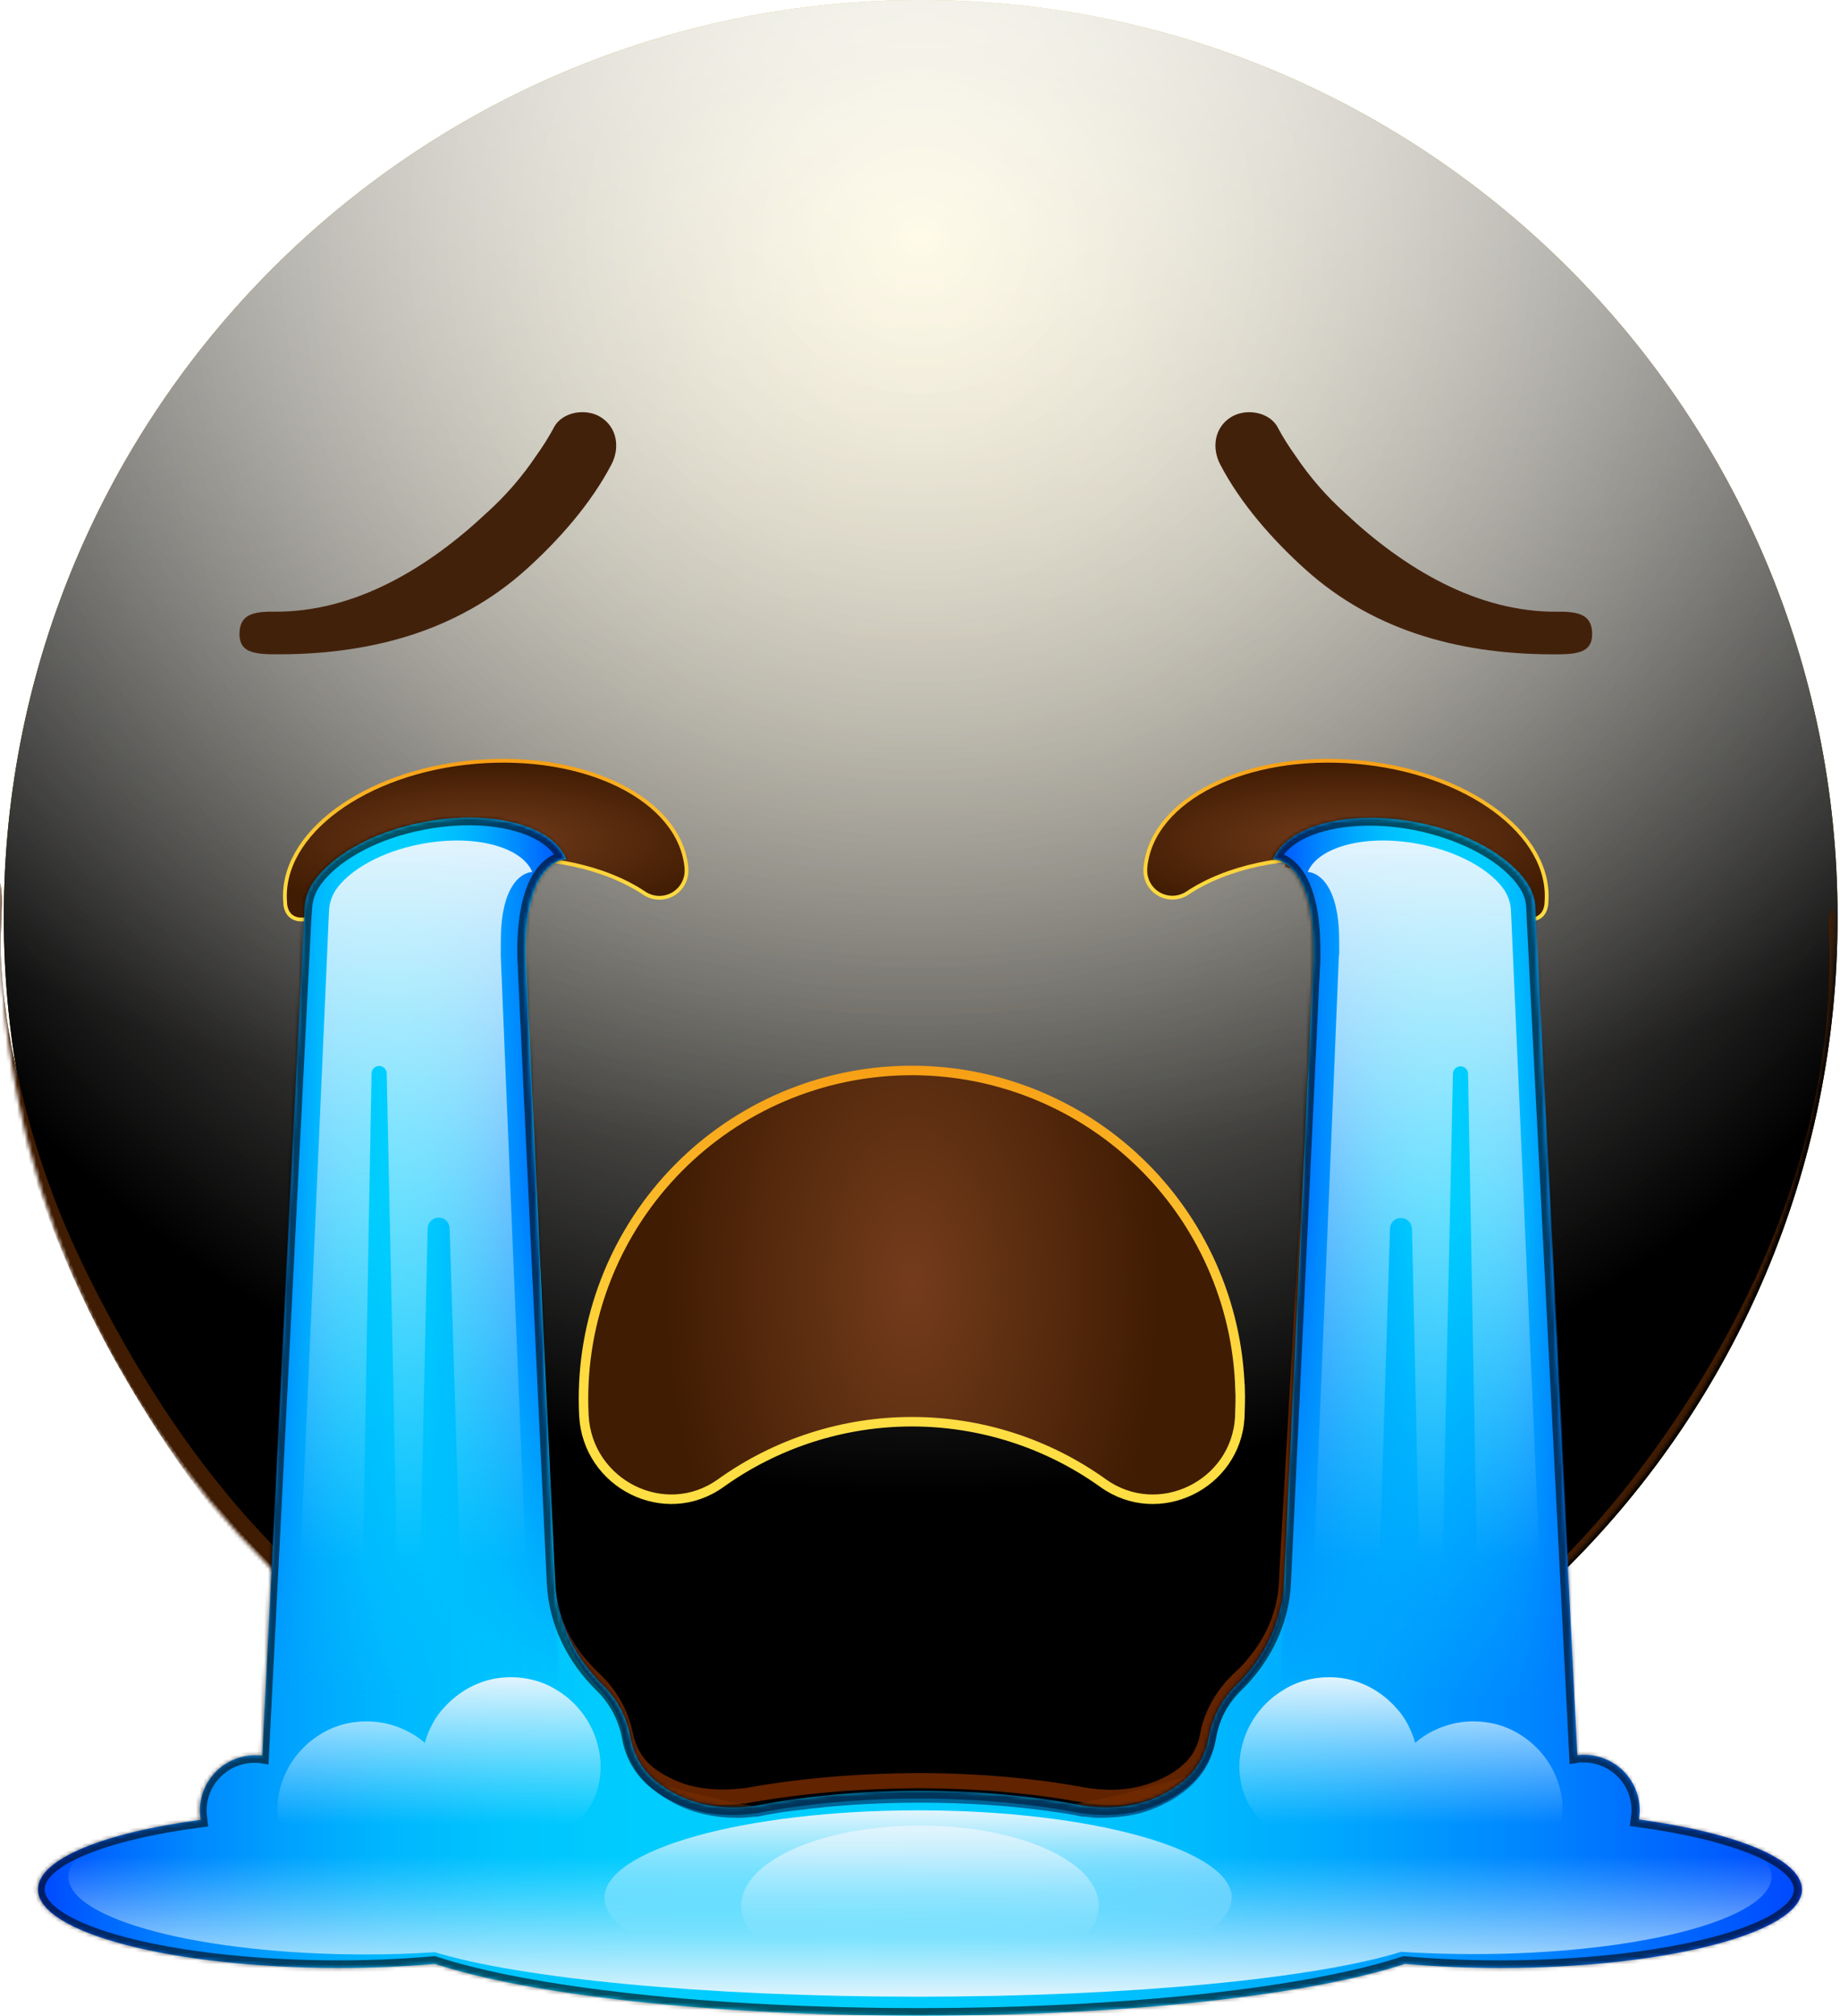 <svg width="484" height="530" viewBox="0 0 484 530" fill="none" xmlns="http://www.w3.org/2000/svg">
<path d="M242.18 482.36C375.38 482.36 483.36 374.38 483.36 241.18C483.36 107.98 375.38 0 242.18 0C108.98 0 1 107.98 1 241.18C1 374.38 108.98 482.36 242.18 482.36Z" fill="url(#paint0_radial_868_1194)"/>
<g style="mix-blend-mode:soft-light">
<path d="M242.18 482.36C375.38 482.36 483.36 374.38 483.36 241.18C483.36 107.98 375.38 0 242.18 0C108.98 0 1 107.98 1 241.18C1 374.38 108.98 482.36 242.18 482.36Z" fill="url(#paint1_radial_868_1194)"/>
</g>
<g style="mix-blend-mode:soft-light">
<path d="M242.18 482.36C375.38 482.36 483.36 374.38 483.36 241.18C483.36 107.98 375.38 0 242.18 0C108.98 0 1 107.98 1 241.18C1 374.38 108.98 482.36 242.18 482.36Z" fill="url(#paint2_radial_868_1194)"/>
</g>
<g style="mix-blend-mode:overlay">
<path d="M242.18 482.36C375.38 482.36 483.36 374.38 483.36 241.18C483.36 107.98 375.38 0 242.18 0C108.98 0 1 107.98 1 241.18C1 374.38 108.98 482.36 242.18 482.36Z" fill="url(#paint3_radial_868_1194)" fill-opacity="0.7"/>
</g>
<mask id="mask0_868_1194" style="mask-type:alpha" maskUnits="userSpaceOnUse" x="0" y="0" width="483" height="483">
<path d="M241.18 482.36C374.38 482.36 482.36 374.38 482.36 241.18C482.36 107.98 374.38 0 241.18 0C107.98 0 0 107.98 0 241.18C0 374.38 107.98 482.36 241.18 482.36Z" fill="white"/>
</mask>
<g mask="url(#mask0_868_1194)">
<g filter="url(#filter0_f_868_1194)">
<path d="M-1.376 234.299C-1.114 230.872 0.014 230.529 0.343 234.008C0.708 237.874 -0.002 245.646 0.169 250.335C0.622 262.748 2.524 273.541 4.486 282.32C10.807 310.612 19.562 328.843 27.727 344.288C54.566 395.06 83.967 420.77 112.648 440.147C154.689 468.549 197.072 477.584 239.49 479.5C240.56 479.548 240.738 486.518 239.686 487.425C237.788 489.061 235.436 487.437 233.494 487.369C227.915 487.174 222.335 486.791 216.756 486.211C200.213 484.492 183.67 480.991 167.162 475.358C122.275 460.044 73.876 433.821 31.609 359.962C28.95 355.316 26.312 350.424 23.712 345.167C21.632 340.963 19.573 336.556 17.549 331.843C10.895 316.342 -4.613 276.658 -1.376 234.299ZM239.52 487.5C238.499 487.531 238.241 481.034 239.214 479.685C240.684 477.647 242.888 479.326 244.439 479.229C250.877 478.826 257.314 478.229 263.75 477.421C281.395 475.205 299.028 471.422 316.621 465.596C360.257 451.145 407.17 429.115 448.305 361.431C450.923 357.123 453.518 352.553 456.079 347.641C463.86 332.712 483.361 293.084 481.107 243.821C480.917 239.668 482.181 237.181 482.747 240.743C483.467 245.279 483.175 254.736 482.977 259.768C482.341 275.883 479.866 289.512 477.257 300.518C468.987 335.399 457.376 355.623 446.744 372.51C412.184 427.397 374.648 449.524 338.155 465.424C305.424 479.686 272.444 486.484 239.52 487.5Z" fill="#401C02"/>
</g>
<g filter="url(#filter1_f_868_1194)">
<path d="M-1.376 234.299C-1.114 230.872 0.014 230.529 0.343 234.008C0.708 237.874 -0.002 245.646 0.169 250.335C0.622 262.748 2.524 273.541 4.486 282.32C10.807 310.612 19.562 328.843 27.727 344.288C54.566 395.06 83.967 420.77 112.648 440.147C154.689 468.549 197.072 477.584 239.49 479.5C240.56 479.548 240.738 486.518 239.686 487.425C237.788 489.061 235.436 487.437 233.494 487.369C227.915 487.174 222.335 486.791 216.756 486.211C200.213 484.492 183.67 480.991 167.162 475.358C122.275 460.044 73.876 433.821 31.609 359.962C28.95 355.316 26.312 350.424 23.712 345.167C21.632 340.963 19.573 336.556 17.549 331.843C10.895 316.342 -4.613 276.658 -1.376 234.299ZM239.52 487.5C238.499 487.531 238.241 481.034 239.214 479.685C240.684 477.647 242.888 479.326 244.439 479.229C250.877 478.826 257.314 478.229 263.75 477.421C281.395 475.205 299.028 471.422 316.621 465.596C360.257 451.145 407.17 429.115 448.305 361.431C450.923 357.123 453.518 352.553 456.079 347.641C463.86 332.712 483.361 293.084 481.107 243.821C480.917 239.668 482.181 237.181 482.747 240.743C483.467 245.279 483.175 254.736 482.977 259.768C482.341 275.883 479.866 289.512 477.257 300.518C468.987 335.399 457.376 355.623 446.744 372.51C412.184 427.397 374.648 449.524 338.155 465.424C305.424 479.686 272.444 486.484 239.52 487.5Z" fill="#401C02"/>
</g>
</g>
<path d="M326.208 365.2C326.288 367.71 326.208 370.2 326.118 372.64C325.118 390.46 304.678 400.38 290.178 389.97C275.51 379.467 257.923 373.82 239.883 373.82C221.843 373.82 204.255 379.467 189.588 389.97C174.918 400.49 154.518 390.21 153.588 372.18C153.518 370.73 153.478 369.26 153.478 367.79C153.488 345.114 162.415 323.352 178.332 307.201C194.249 291.051 215.879 281.808 238.552 281.468C261.226 281.128 283.123 289.718 299.517 305.384C315.912 321.05 325.488 342.535 326.178 365.2H326.208Z" fill="url(#paint4_radial_868_1194)"/>
<path d="M326.208 365.2C326.288 367.71 326.208 370.2 326.118 372.64C325.118 390.46 304.678 400.38 290.178 389.97C275.51 379.467 257.923 373.82 239.883 373.82C221.843 373.82 204.255 379.467 189.588 389.97C174.918 400.49 154.518 390.21 153.588 372.18C153.518 370.73 153.478 369.26 153.478 367.79C153.488 345.114 162.415 323.352 178.332 307.201C194.249 291.051 215.879 281.808 238.552 281.468C261.226 281.128 283.123 289.718 299.517 305.384C315.912 321.05 325.488 342.535 326.178 365.2H326.208Z" stroke="url(#paint5_linear_868_1194)" stroke-width="2.5" stroke-miterlimit="10"/>
<path d="M145.908 226L145.268 226.07C145.478 226.028 145.693 226.004 145.908 226Z" stroke="url(#paint6_radial_868_1194)" stroke-width="0.97" stroke-miterlimit="10"/>
<path d="M180.077 228.28C180.077 228.37 180.077 228.46 180.077 228.55C180.149 229.788 179.872 231.022 179.278 232.11C178.683 233.199 177.796 234.099 176.716 234.708C175.636 235.317 174.406 235.611 173.167 235.557C171.928 235.503 170.73 235.102 169.707 234.4C159.497 227.62 144.047 224.02 127.137 225.48C110.227 226.94 95.317 229.56 86.417 237.99C82.417 241.78 76.067 243.08 75.517 237.6V237.32C73.987 219.67 96.167 203.32 125.037 200.84C153.907 198.36 178.497 210.62 180.077 228.28Z" stroke="url(#paint7_linear_868_1194)" stroke-width="2" stroke-miterlimit="10"/>
<path d="M180.077 228.28C180.077 228.37 180.077 228.46 180.077 228.55C180.149 229.788 179.872 231.022 179.278 232.11C178.683 233.199 177.796 234.099 176.716 234.708C175.636 235.317 174.406 235.611 173.167 235.557C171.928 235.503 170.73 235.102 169.707 234.4C159.497 227.62 144.047 224.02 127.137 225.48C110.227 226.94 95.317 229.56 86.417 237.99C82.417 241.78 76.067 243.08 75.517 237.6V237.32C73.987 219.67 96.167 203.32 125.037 200.84C153.907 198.36 178.497 210.62 180.077 228.28Z" fill="url(#paint8_radial_868_1194)"/>
<path d="M145.677 112.46C144.291 115.004 142.748 117.459 141.057 119.81C137.306 125.406 132.868 130.509 127.847 135C112.767 149.16 93.377 161.09 72.007 160.83C66.227 160.76 63.177 161.83 63.007 166.33C62.837 170.83 65.607 171.96 71.417 172.03C96.487 172.33 120.067 166.34 138.597 149.56C147.137 141.83 155.417 132.45 160.817 122.16C163.077 117.86 162.427 112.5 158.087 109.72C154.267 107.28 147.927 108.13 145.657 112.45L145.677 112.46Z" fill="#42210B"/>
<path d="M301.777 228.28C301.772 228.37 301.772 228.46 301.777 228.55C301.711 229.778 301.989 231.001 302.579 232.08C303.169 233.159 304.049 234.053 305.118 234.66C306.188 235.267 307.405 235.565 308.635 235.519C309.864 235.473 311.056 235.086 312.077 234.4C322.287 227.62 337.747 224.02 354.657 225.48C371.567 226.94 386.477 229.56 395.377 237.99C399.377 241.78 405.727 243.08 406.277 237.6V237.32C407.797 219.67 385.627 203.32 356.757 200.84C327.887 198.36 303.307 210.62 301.777 228.28Z" stroke="url(#paint9_linear_868_1194)" stroke-width="2" stroke-miterlimit="10"/>
<path d="M301.777 228.28C301.772 228.37 301.772 228.46 301.777 228.55C301.711 229.778 301.989 231.001 302.579 232.08C303.169 233.159 304.049 234.053 305.118 234.66C306.188 235.267 307.405 235.565 308.635 235.519C309.864 235.473 311.056 235.086 312.077 234.4C322.287 227.62 337.747 224.02 354.657 225.48C371.567 226.94 386.477 229.56 395.377 237.99C399.377 241.78 405.727 243.08 406.277 237.6V237.32C407.797 219.67 385.627 203.32 356.757 200.84C327.887 198.36 303.307 210.62 301.777 228.28Z" fill="url(#paint10_radial_868_1194)"/>
<path d="M336.127 112.46C337.51 115.006 339.053 117.461 340.747 119.81C344.495 125.409 348.929 130.515 353.947 135.01C369.037 149.17 388.427 161.1 409.797 160.84C415.577 160.77 418.627 161.84 418.797 166.34C418.967 170.84 416.197 171.97 410.387 172.04C385.317 172.34 361.738 166.35 343.208 149.57C334.668 141.84 326.377 132.46 320.987 122.17C318.727 117.87 319.368 112.51 323.718 109.73C327.538 107.29 333.878 108.14 336.148 112.46H336.127Z" fill="#42210B"/>
<mask id="mask1_868_1194" style="mask-type:alpha" maskUnits="userSpaceOnUse" x="116" y="226" width="253" height="263">
<rect x="116" y="226" width="253" height="263" fill="black"/>
</mask>
<g mask="url(#mask1_868_1194)">
<g style="mix-blend-mode:multiply" filter="url(#filter2_f_868_1194)">
<path d="M338.305 226C341.229 226.3 343.63 228.1 345.197 230.4C346.867 232.7 347.807 235.3 348.538 238C349.269 240.7 349.582 243.4 349.791 246.1C349.895 247.5 349.895 248.8 350 250.2V252.3V253.3C350 253.7 350 254 349.895 254.5V254.3L348.956 285.5L347.911 316.7L346.763 347.9L345.51 379.1L344.257 410.3L344.048 414.2C343.944 415.5 343.944 416.8 343.839 418.2C343.63 421 343.004 423.7 342.273 426.4C340.602 431.7 337.887 436.7 334.233 441C333.293 442.1 332.353 443.1 331.414 444.1L329.952 445.5C329.534 445.9 329.116 446.3 328.699 446.8C327.133 448.6 325.88 450.6 324.94 452.7C324.522 453.8 324.104 454.9 323.791 456C323.687 456.3 323.687 456.6 323.582 456.8L323.374 457.7C323.269 458.4 323.06 459.2 322.851 459.9C322.016 462.8 320.45 465.5 318.57 467.8C310.217 476.8 297.374 479.5 285.992 477.9H286.41H286.306H285.992L285.679 477.8C271.061 475.1 256.025 474 241.093 474C226.162 474 211.126 475.1 196.507 477.8L196.194 477.9H195.881H195.776H196.194C190.451 478.6 184.395 478.4 178.757 476.8C175.937 476 173.118 474.8 170.612 473.3C169.359 472.6 168.106 471.7 166.957 470.8C165.704 469.9 164.556 468.8 163.616 467.6C161.632 465.3 160.17 462.5 159.335 459.7C159.126 459 158.917 458.2 158.813 457.5C158.709 456.9 158.604 456.4 158.395 455.8C158.082 454.7 157.664 453.6 157.247 452.5C156.307 450.4 155.054 448.4 153.488 446.6C153.07 446.2 152.652 445.7 152.235 445.3L150.773 443.8C149.833 442.8 148.789 441.7 147.954 440.6C144.403 436.2 141.584 431.2 140.018 425.9C139.183 423.2 138.661 420.5 138.452 417.7C138.347 416.3 138.347 415 138.243 413.7L138.034 409.8L136.781 378.5L135.528 347.2L134.484 315.8L133.44 284.5L132.5 253.4V253.2C132.5 250.6 132.5 248 132.709 245.4C133.022 242.8 133.335 240.2 134.066 237.7C134.797 235.2 135.737 232.7 137.199 230.5C138.661 228.4 140.853 226.5 143.568 226C140.853 226.7 138.765 228.6 137.408 230.8C136.05 233 135.215 235.4 134.693 237.9C134.171 240.4 133.962 242.9 133.753 245.5C133.544 248 133.649 250.6 133.753 253.2V253C133.962 253.9 133.857 254.5 133.962 255.1L134.066 257.1L134.275 261L134.797 268.8L135.841 284.4L137.825 315.7L139.809 347L141.689 378.3L143.464 409.6L143.673 413.5C143.777 414.8 143.777 416.2 143.881 417.3C144.09 419.7 144.612 422.1 145.343 424.5C146.805 429.2 149.207 433.6 152.444 437.4C153.279 438.3 154.114 439.3 154.95 440.2L156.307 441.5C156.829 442 157.351 442.5 157.873 443.1C159.857 445.3 161.528 447.8 162.676 450.4C163.303 451.7 163.721 453.1 164.138 454.5C164.347 455.2 164.451 455.9 164.66 456.6C164.765 457.2 164.869 457.7 165.078 458.2C165.704 460.3 166.853 462.4 168.315 464.1C169.046 465 169.881 465.7 170.716 466.4C171.656 467.1 172.7 467.8 173.745 468.4C175.833 469.6 178.13 470.6 180.532 471.3C185.335 472.6 190.451 472.8 195.463 472.2H195.672H195.881H195.985L195.359 472.3C210.499 469.5 225.848 468.3 241.093 468.2C256.443 468.2 271.792 469.4 286.828 472.3L286.201 472.2H286.306H286.515H286.723C291.735 472.9 296.852 472.7 301.551 471.3C303.952 470.6 306.145 469.7 308.338 468.5C309.382 467.9 310.426 467.2 311.366 466.5C312.201 465.8 313.036 465 313.872 464.2C315.333 462.5 316.482 460.5 317.109 458.4C317.317 457.9 317.422 457.3 317.526 456.8L317.735 455.8C317.839 455.4 317.944 455.1 317.944 454.7C318.362 453.3 318.779 451.9 319.406 450.6C320.554 447.9 322.225 445.5 324.104 443.3C324.627 442.8 325.149 442.2 325.671 441.7L327.133 440.3C328.072 439.4 328.908 438.5 329.639 437.6C332.875 433.8 335.381 429.5 336.843 424.8C337.574 422.5 338.096 420.1 338.305 417.7C338.41 416.5 338.514 415.2 338.514 413.9L338.723 410L340.498 378.9L342.273 347.8L344.152 316.7L348.225 254.4V254.3V254.2C348.329 253.9 348.329 253 348.329 252.4V250.4C348.329 249.1 348.329 247.7 348.329 246.3C348.225 243.6 348.016 240.9 347.389 238.3C346.763 235.7 346.032 233.1 344.466 230.8C343.422 228.3 341.124 226.4 338.305 226Z" stroke="#7A2C00" stroke-opacity="0.8" stroke-width="4"/>
</g>
</g>
<path d="M431.118 478.409C431.216 477.618 431.315 476.827 431.315 476.036C431.315 467.932 424.794 461.409 416.692 461.409C416.099 461.409 415.506 461.409 414.913 461.508L403.748 241.404L403.649 238.834C403.55 236.462 402.859 234.189 401.475 232.212C396.831 225.195 385.963 218.969 372.624 216.3C354.739 212.841 338.634 217.091 334.879 225.887L335.472 225.986C337.646 226.381 344.365 228.951 345.353 245.357C345.451 247.631 345.55 250.2 345.451 253.066C345.451 253.462 345.451 253.857 345.353 254.154C345.353 254.351 345.353 254.549 345.353 254.747L337.744 416.242C337.25 426.422 332.606 435.91 325.295 443.026C321.54 446.683 318.971 451.427 317.983 456.764C317.193 461.409 314.722 465.56 311.066 468.525C305.928 472.577 297.53 476.531 285.278 474.85C285.278 474.85 285.278 474.85 285.179 474.85C272.63 472.38 257.809 470.897 241.901 470.897C225.993 470.897 211.172 472.38 198.624 474.85C198.624 474.85 198.624 474.85 198.525 474.85C186.273 476.531 177.874 472.577 172.736 468.525C169.08 465.659 166.61 461.409 165.819 456.764C164.831 451.427 162.262 446.683 158.508 443.026C151.196 435.91 146.552 426.422 146.058 416.242L138.45 254.747C138.45 254.549 138.45 254.351 138.45 254.154C138.45 253.758 138.45 253.363 138.351 253.066C138.252 250.2 138.252 247.631 138.45 245.357C139.537 228.951 146.157 226.381 148.33 225.986L148.923 225.887C145.366 216.992 129.261 212.742 111.376 216.201C97.939 218.771 87.169 225.096 82.525 232.114C81.24 234.09 80.45 236.363 80.351 238.736L80.153 241.305L68.988 461.607C68.395 461.508 67.802 461.508 67.21 461.508C59.107 461.508 52.586 468.031 52.586 476.135C52.586 476.926 52.685 477.717 52.784 478.507C27.39 481.868 10 488.786 10 496.792C10 508.256 45.571 517.448 89.441 517.448C98.136 517.448 106.535 517.053 114.44 516.361C139.043 524.465 186.964 530 242 530C297.036 530 344.957 524.465 369.56 516.361C377.465 517.053 385.864 517.448 394.559 517.448C438.429 517.448 474 508.158 474 496.792C473.901 488.786 456.511 481.868 431.118 478.409Z" fill="url(#paint11_linear_868_1194)"/>
<mask id="mask2_868_1194" style="mask-type:alpha" maskUnits="userSpaceOnUse" x="67" y="215" width="83" height="286">
<path d="M138.34 254.657C138.34 254.459 138.34 254.261 138.34 254.064C138.34 253.668 138.34 253.273 138.242 252.976C138.143 250.11 138.143 247.539 138.34 245.266C139.427 228.856 146.048 226.286 148.221 225.89L148.814 225.792C145.158 216.994 129.052 212.743 111.168 216.203C97.73 218.773 86.96 225.1 82.217 232.118C80.932 234.095 80.142 236.369 80.043 238.741L79.944 241.312L67 496.848L150 501L138.34 254.657Z" fill="url(#paint12_linear_868_1194)"/>
</mask>
<g mask="url(#mask2_868_1194)">
<path d="M138.34 254.657C138.34 254.459 138.34 254.261 138.34 254.064C138.34 253.668 138.34 253.273 138.242 252.976C138.143 250.11 138.143 247.539 138.34 245.266C139.427 228.856 146.048 226.286 148.221 225.89L148.814 225.792C145.158 216.994 129.052 212.743 111.168 216.203C97.73 218.773 86.96 225.1 82.217 232.118C80.932 234.095 80.142 236.369 80.043 238.741L79.944 241.312L67 496.848L150 501L138.34 254.657Z" fill="url(#paint13_linear_868_1194)"/>
</g>
<mask id="mask3_868_1194" style="mask-type:alpha" maskUnits="userSpaceOnUse" x="334" y="215" width="83" height="286">
<path d="M345.66 254.657C345.66 254.459 345.66 254.261 345.66 254.064C345.66 253.668 345.66 253.273 345.758 252.976C345.857 250.11 345.857 247.539 345.66 245.266C344.573 228.856 337.952 226.286 335.779 225.89L335.186 225.792C338.842 216.994 354.948 212.743 372.832 216.203C386.27 218.773 397.04 225.1 401.783 232.118C403.068 234.095 403.858 236.369 403.957 238.741L404.056 241.312L417 496.848L334 501L345.66 254.657Z" fill="url(#paint14_linear_868_1194)"/>
</mask>
<g mask="url(#mask3_868_1194)">
<path d="M345.66 254.657C345.66 254.459 345.66 254.261 345.66 254.064C345.66 253.668 345.66 253.273 345.758 252.976C345.857 250.11 345.857 247.539 345.66 245.266C344.573 228.856 337.952 226.286 335.779 225.89L335.186 225.792C338.842 216.994 354.948 212.743 372.832 216.203C386.27 218.773 397.04 225.1 401.783 232.118C403.068 234.095 403.858 236.369 403.957 238.741L404.056 241.312L417 496.848L334 501L345.66 254.657Z" fill="url(#paint15_linear_868_1194)"/>
</g>
<mask id="mask4_868_1194" style="mask-type:alpha" maskUnits="userSpaceOnUse" x="10" y="215" width="464" height="315">
<path d="M431.118 478.409C431.216 477.618 431.315 476.827 431.315 476.036C431.315 467.932 424.794 461.409 416.692 461.409C416.099 461.409 415.506 461.409 414.913 461.508L403.748 241.404L403.649 238.834C403.55 236.462 402.859 234.189 401.475 232.212C396.831 225.195 385.963 218.969 372.624 216.3C354.739 212.841 338.634 217.091 334.879 225.887L335.472 225.986C337.646 226.381 344.365 228.951 345.353 245.357C345.451 247.631 345.55 250.2 345.451 253.066C345.451 253.462 345.451 253.857 345.353 254.154C345.353 254.351 345.353 254.549 345.353 254.747L337.744 416.242C337.25 426.422 332.606 435.91 325.295 443.026C321.54 446.683 318.971 451.427 317.983 456.764C317.193 461.409 314.722 465.56 311.066 468.525C305.928 472.577 297.53 476.531 285.278 474.85C285.278 474.85 285.278 474.85 285.179 474.85C272.63 472.38 257.809 470.897 241.901 470.897C225.993 470.897 211.172 472.38 198.624 474.85C198.624 474.85 198.624 474.85 198.525 474.85C186.273 476.531 177.874 472.577 172.736 468.525C169.08 465.659 166.61 461.409 165.819 456.764C164.831 451.427 162.262 446.683 158.508 443.026C151.196 435.91 146.552 426.422 146.058 416.242L138.45 254.747C138.45 254.549 138.45 254.351 138.45 254.154C138.45 253.758 138.45 253.363 138.351 253.066C138.252 250.2 138.252 247.631 138.45 245.357C139.537 228.951 146.157 226.381 148.33 225.986L148.923 225.887C145.366 216.992 129.261 212.742 111.376 216.201C97.939 218.771 87.169 225.096 82.525 232.114C81.24 234.09 80.45 236.363 80.351 238.736L80.153 241.305L68.988 461.607C68.395 461.508 67.802 461.508 67.21 461.508C59.107 461.508 52.586 468.031 52.586 476.135C52.586 476.926 52.685 477.717 52.784 478.507C27.39 481.868 10 488.786 10 496.792C10 508.256 45.571 517.448 89.441 517.448C98.136 517.448 106.535 517.053 114.44 516.361C139.043 524.465 186.964 530 242 530C297.036 530 344.957 524.465 369.56 516.361C377.465 517.053 385.864 517.448 394.559 517.448C438.429 517.448 474 508.158 474 496.792C473.901 488.786 456.511 481.868 431.118 478.409Z" fill="black"/>
</mask>
<g mask="url(#mask4_868_1194)">
<g filter="url(#filter3_f_868_1194)">
<path d="M131.726 251.448L139.701 444.153C136.71 442.376 133.222 441.192 129.533 440.896C126.842 440.698 124.35 440.896 121.957 441.488L118.269 322.923C118.169 321.343 116.973 320.158 115.378 320.158C113.883 320.158 112.587 321.343 112.487 322.923L109.696 448.892C107.902 450.965 106.407 453.334 105.41 455.901L102.519 320.06L101.722 282.249C101.722 281.163 100.824 280.275 99.728 280.275C98.631 280.275 97.734 281.163 97.734 282.249L97.036 320.06L94.744 453.038C92.451 452.545 90.059 452.347 87.567 452.545C83.778 452.841 80.19 454.124 77 456L86.47 241.181L86.57 239.206C86.669 237.429 87.267 235.652 88.264 234.073C91.853 228.742 100.326 223.904 110.693 221.93C124.549 219.264 137.109 222.522 140 229.235L139.502 229.334C137.807 229.63 132.623 231.605 131.826 244.241C131.726 246.018 131.726 247.894 131.726 250.164C131.726 250.461 131.726 250.757 131.726 251.053C131.726 251.053 131.726 251.25 131.726 251.448Z" fill="url(#paint16_linear_868_1194)"/>
</g>
<g filter="url(#filter4_f_868_1194)">
<path d="M157.604 468.56C156.415 475.505 151.265 481.161 144.63 483.245C139.48 484.833 133.933 486.222 128.09 487.115C124.327 487.71 120.464 488.206 116.502 488.504C112.64 488.802 108.579 489 104.519 489C97.289 489 90.257 488.504 83.522 487.512C77.184 486.619 72.628 480.864 73.024 474.513C73.024 474.414 73.024 474.315 73.024 474.216C73.618 466.575 77.877 460.026 84.017 456.157C87.088 454.172 90.653 452.981 94.516 452.684C96.992 452.485 99.368 452.684 101.646 453.18C105.41 454.073 108.876 455.76 111.748 458.24C111.947 457.546 112.145 456.851 112.442 456.157C113.432 453.577 114.819 451.096 116.7 449.112C119.87 445.54 124.029 442.86 128.783 441.67C131.16 441.074 133.735 440.876 136.31 441.074C139.975 441.372 143.441 442.464 146.412 444.349C152.751 448.119 157.208 454.867 157.901 462.606C158.099 464.491 158 466.575 157.604 468.56Z" fill="url(#paint17_linear_868_1194)"/>
</g>
<g filter="url(#filter5_f_868_1194)">
<path d="M352.174 251.547L344.199 444.252C347.19 442.475 350.679 441.29 354.367 440.994C357.059 440.797 359.551 440.994 361.943 441.587L365.631 323.021C365.731 321.442 366.927 320.257 368.522 320.257C370.017 320.257 371.313 321.442 371.413 323.021L374.204 448.991C375.998 451.064 377.494 453.433 378.49 456L381.381 320.158L382.179 282.348C382.179 281.262 383.076 280.373 384.172 280.373C385.269 280.373 386.166 281.262 386.166 282.348L386.864 320.158L389.256 453.038C391.549 452.545 393.941 452.347 396.434 452.545C400.222 452.841 403.81 454.124 407 456L397.53 241.181L397.43 239.206C397.331 237.429 396.733 235.652 395.736 234.073C392.147 228.742 383.674 223.904 373.307 221.93C359.451 219.264 346.891 222.522 344 229.235L344.498 229.334C346.193 229.63 351.377 231.605 352.174 244.241C352.274 246.018 352.274 247.894 352.274 250.164C352.274 250.461 352.274 250.757 352.274 251.053C352.174 251.152 352.174 251.349 352.174 251.547Z" fill="url(#paint18_linear_868_1194)"/>
</g>
<g filter="url(#filter6_f_868_1194)">
<path d="M326.396 468.56C327.585 475.505 332.735 481.161 339.37 483.245C344.52 484.833 350.067 486.222 355.91 487.115C359.673 487.71 363.536 488.206 367.498 488.504C371.36 488.802 375.421 489 379.481 489C386.711 489 393.743 488.504 400.478 487.512C406.816 486.619 411.372 480.864 410.976 474.513C410.976 474.414 410.976 474.315 410.976 474.216C410.382 466.575 406.123 460.026 399.983 456.157C396.912 454.172 393.347 452.981 389.484 452.684C387.008 452.485 384.631 452.684 382.354 453.18C378.59 454.073 375.124 455.76 372.252 458.24C372.053 457.546 371.855 456.851 371.558 456.157C370.568 453.577 369.181 451.096 367.3 449.112C364.13 445.54 359.971 442.86 355.217 441.67C352.84 441.074 350.265 440.876 347.69 441.074C344.025 441.372 340.559 442.464 337.588 444.349C331.249 448.119 326.792 454.867 326.099 462.606C325.901 464.491 326 466.575 326.396 468.56Z" fill="url(#paint19_linear_868_1194)"/>
</g>
<g filter="url(#filter7_f_868_1194)">
<path d="M241.5 522C287.063 522 324 511.703 324 499C324 486.297 287.063 476 241.5 476C195.937 476 159 486.297 159 499C159 511.703 195.937 522 241.5 522Z" fill="url(#paint20_linear_868_1194)"/>
</g>
<g filter="url(#filter8_f_868_1194)">
<path d="M242 522C267.957 522 289 512.598 289 501C289 489.402 267.957 480 242 480C216.043 480 195 489.402 195 501C195 512.598 216.043 522 242 522Z" fill="url(#paint21_linear_868_1194)"/>
</g>
<g filter="url(#filter9_f_868_1194)">
<path d="M387.726 473C353.036 473 323.684 478.898 313.405 487.057C292.354 485.189 267.647 484.206 241.358 484.206C215.563 484.206 191.349 485.189 170.496 486.958C160.02 478.898 130.766 473 96.274 473C52.986 473 18 482.142 18 493.446C18 504.75 53.085 513.892 96.274 513.892C102.5 513.892 108.529 513.696 114.36 513.302C136.893 520.183 185.321 525 241.358 525C297.592 525 346.118 520.183 368.553 513.204C374.68 513.597 381.104 513.794 387.726 513.794C431.014 513.794 466 504.652 466 493.348C466 482.142 430.915 473 387.726 473Z" fill="url(#paint22_linear_868_1194)"/>
</g>
</g>
<mask id="mask5_868_1194" style="mask-type:alpha" maskUnits="userSpaceOnUse" x="9" y="215" width="465" height="315">
<path d="M430.968 478.408C431.067 477.618 431.166 476.827 431.166 476.036C431.166 467.932 424.643 461.409 416.538 461.409C415.945 461.409 415.352 461.409 414.759 461.508L403.591 241.405L403.492 238.835C403.393 236.463 402.702 234.19 401.318 232.213C396.673 225.196 385.801 218.97 372.458 216.301C354.57 212.842 338.46 217.092 334.704 225.888L335.297 225.987C337.471 226.382 344.192 228.952 345.18 245.358C345.279 247.631 345.378 250.201 345.279 253.067C345.279 253.463 345.279 253.858 345.18 254.154C345.18 254.352 345.18 254.55 345.18 254.747L337.57 416.242C337.076 426.422 332.431 435.91 325.117 443.026C321.361 446.683 318.792 451.427 317.803 456.764C317.013 461.409 314.542 465.56 310.885 468.525C305.746 472.577 297.345 476.531 285.089 474.85C285.089 474.85 285.089 474.85 284.991 474.85C272.439 472.38 257.614 470.897 241.701 470.897C225.789 470.897 210.964 472.38 198.412 474.85C198.412 474.85 198.412 474.85 198.313 474.85C186.058 476.531 177.657 472.577 172.518 468.525C168.861 465.659 166.39 461.409 165.599 456.764C164.611 451.427 162.041 446.683 158.286 443.026C150.972 435.91 146.327 426.422 145.832 416.242L138.222 254.747C138.222 254.55 138.222 254.352 138.222 254.154C138.222 253.759 138.222 253.364 138.123 253.067C138.025 250.201 138.025 247.631 138.222 245.358C139.309 228.952 145.931 226.382 148.106 225.987L148.699 225.888C145.141 216.993 129.031 212.743 111.142 216.202C97.7 218.772 86.927 225.097 82.282 232.115C80.998 234.091 80.207 236.364 80.108 238.736L79.91 241.306L68.742 461.607C68.149 461.508 67.556 461.508 66.963 461.508C58.859 461.508 52.336 468.031 52.336 476.135C52.336 476.926 52.434 477.717 52.533 478.507C27.133 481.868 9.738 488.786 9.738 496.792C9.738 508.256 45.319 517.448 89.201 517.448C97.898 517.448 106.299 517.052 114.206 516.361C138.815 524.465 186.75 530 241.8 530C296.851 530 344.785 524.465 369.395 516.361C377.301 517.052 385.702 517.448 394.4 517.448C438.282 517.448 473.862 508.157 473.862 496.792C473.763 488.786 456.368 481.868 430.968 478.408Z" fill="black"/>
</mask>
<g mask="url(#mask5_868_1194)">
<g opacity="0.6" filter="url(#filter10_f_868_1194)">
<path d="M430.968 478.408C431.067 477.618 431.166 476.827 431.166 476.036C431.166 467.932 424.643 461.409 416.538 461.409C415.945 461.409 415.352 461.409 414.759 461.508L403.591 241.405L403.492 238.835C403.393 236.463 402.702 234.19 401.318 232.213C396.673 225.196 385.801 218.97 372.458 216.301C354.57 212.842 338.46 217.092 334.704 225.888L335.297 225.987C337.471 226.382 344.192 228.952 345.18 245.358C345.279 247.631 345.378 250.201 345.279 253.067C345.279 253.463 345.279 253.858 345.18 254.154C345.18 254.352 345.18 254.55 345.18 254.747L337.57 416.242C337.076 426.422 332.431 435.91 325.117 443.026C321.361 446.683 318.792 451.427 317.803 456.764C317.013 461.409 314.542 465.56 310.885 468.525C305.746 472.577 297.345 476.531 285.089 474.85C285.089 474.85 285.089 474.85 284.99 474.85C272.439 472.38 257.614 470.897 241.701 470.897C225.789 470.897 210.964 472.38 198.412 474.85C198.412 474.85 198.412 474.85 198.313 474.85C186.058 476.531 177.657 472.577 172.518 468.525C168.861 465.659 166.39 461.409 165.599 456.764C164.611 451.427 162.041 446.683 158.286 443.026C150.972 435.91 146.327 426.422 145.832 416.242L138.222 254.747C138.222 254.55 138.222 254.352 138.222 254.154C138.222 253.759 138.222 253.364 138.123 253.067C138.025 250.201 138.025 247.631 138.222 245.358C139.309 228.952 145.931 226.382 148.106 225.987L148.699 225.888C145.141 216.993 129.031 212.743 111.142 216.202C97.7 218.772 86.927 225.097 82.282 232.115C80.998 234.091 80.207 236.364 80.108 238.736L79.91 241.306L68.742 461.607C68.149 461.508 67.556 461.508 66.963 461.508C58.859 461.508 52.336 468.031 52.336 476.135C52.336 476.926 52.434 477.717 52.533 478.507C27.133 481.868 9.738 488.786 9.738 496.792C9.738 508.256 45.319 517.448 89.201 517.448C97.898 517.448 106.299 517.052 114.206 516.361C138.815 524.465 186.75 530 241.8 530C296.851 530 344.785 524.465 369.395 516.361C377.301 517.052 385.702 517.448 394.4 517.448C438.282 517.448 473.862 508.157 473.862 496.792C473.763 488.786 456.368 481.868 430.968 478.408Z" stroke="black" stroke-width="4" stroke-miterlimit="10"/>
</g>
</g>
<g style="mix-blend-mode:multiply" opacity="0.6">
<mask id="mask6_868_1194" style="mask-type:alpha" maskUnits="userSpaceOnUse" x="10" y="215" width="464" height="315">
<path d="M431.118 478.409C431.216 477.618 431.315 476.827 431.315 476.036C431.315 467.932 424.794 461.409 416.692 461.409C416.099 461.409 415.506 461.409 414.913 461.508L403.748 241.404L403.649 238.834C403.55 236.462 402.859 234.189 401.475 232.212C396.831 225.195 385.963 218.969 372.624 216.3C354.739 212.841 338.634 217.091 334.879 225.887L335.472 225.986C337.646 226.381 344.365 228.951 345.353 245.357C345.451 247.631 345.55 250.2 345.451 253.066C345.451 253.462 345.451 253.857 345.353 254.154C345.353 254.351 345.353 254.549 345.353 254.747L337.744 416.242C337.25 426.422 332.606 435.91 325.295 443.026C321.54 446.683 318.971 451.427 317.983 456.764C317.193 461.409 314.722 465.56 311.066 468.525C305.928 472.577 297.53 476.531 285.278 474.85C285.278 474.85 285.278 474.85 285.179 474.85C272.63 472.38 257.809 470.897 241.901 470.897C225.993 470.897 211.172 472.38 198.624 474.85C198.624 474.85 198.624 474.85 198.525 474.85C186.273 476.531 177.874 472.577 172.736 468.525C169.08 465.659 166.61 461.409 165.819 456.764C164.831 451.427 162.262 446.683 158.508 443.026C151.196 435.91 146.552 426.422 146.058 416.242L138.45 254.747C138.45 254.549 138.45 254.351 138.45 254.154C138.45 253.758 138.45 253.363 138.351 253.066C138.252 250.2 138.252 247.631 138.45 245.357C139.537 228.951 146.157 226.381 148.33 225.986L148.923 225.887C145.366 216.992 129.261 212.742 111.376 216.201C97.939 218.771 87.169 225.096 82.525 232.114C81.24 234.09 80.45 236.363 80.351 238.736L80.153 241.305L68.988 461.607C68.395 461.508 67.802 461.508 67.21 461.508C59.107 461.508 52.586 468.031 52.586 476.135C52.586 476.926 52.685 477.717 52.784 478.507C27.39 481.868 10 488.786 10 496.792C10 508.256 45.571 517.448 89.441 517.448C98.136 517.448 106.535 517.053 114.44 516.361C139.043 524.465 186.964 530 242 530C297.036 530 344.957 524.465 369.56 516.361C377.465 517.053 385.864 517.448 394.559 517.448C438.429 517.448 474 508.158 474 496.792C473.901 488.786 456.511 481.868 431.118 478.409Z" fill="url(#paint23_linear_868_1194)"/>
</mask>
<g mask="url(#mask6_868_1194)">
<g filter="url(#filter11_f_868_1194)">
<path d="M338 416C338 418.78 337.703 421.461 337.11 424.241C336.517 426.922 335.627 429.602 334.441 432.184C333.254 434.765 331.87 437.148 330.189 439.432C329.399 440.524 328.509 441.616 327.52 442.709L326.136 444.198C325.74 444.694 325.246 445.191 324.851 445.687C323.269 447.673 321.984 449.957 321.094 452.34C320.698 453.531 320.303 454.822 320.105 456.013L319.71 458.098C319.512 458.793 319.413 459.588 319.116 460.283C318.227 463.162 316.744 465.843 314.667 468.126C312.591 470.41 310.218 472.098 307.648 473.587C305.077 474.977 302.309 476.169 299.442 476.864C296.575 477.559 293.708 477.857 290.741 477.956C290.049 477.956 289.258 477.956 288.566 477.956C287.874 477.956 287.083 477.857 286.391 477.757L285.304 477.658H285.007C284.908 477.658 284.908 477.658 284.809 477.658H284.711L284.216 477.559L282.239 477.162C279.57 476.665 276.9 476.367 274.231 475.97C263.553 474.58 252.777 473.984 242 473.984C231.223 473.984 220.447 474.58 209.769 475.97C207.1 476.268 204.43 476.665 201.761 477.162L199.784 477.559L199.289 477.658H199.191C199.092 477.658 199.092 477.658 198.993 477.658H198.696L197.609 477.757C196.917 477.857 196.126 477.857 195.434 477.956C194.742 477.956 193.951 478.055 193.258 477.956C190.391 477.956 187.425 477.559 184.558 476.864C181.691 476.169 178.923 475.077 176.352 473.587C173.782 472.098 171.409 470.509 169.333 468.126C167.256 465.843 165.773 463.162 164.884 460.283C164.686 459.588 164.488 458.793 164.29 458.098L163.895 456.013C163.697 454.722 163.302 453.531 162.906 452.34C162.016 449.957 160.731 447.673 159.149 445.687C158.754 445.191 158.358 444.694 157.864 444.198L156.48 442.709C155.59 441.616 154.7 440.524 153.81 439.432C152.13 437.148 150.746 434.765 149.559 432.184C148.373 429.602 147.483 427.021 146.89 424.241C146.297 421.56 146 418.78 146 416C146.297 418.681 146.89 421.362 147.681 423.943C148.472 426.525 149.559 429.007 150.943 431.29C152.229 433.574 153.811 435.858 155.491 437.843C156.381 438.836 157.271 439.829 158.26 440.723L159.743 442.113C160.237 442.609 160.731 443.106 161.226 443.701C163.203 445.886 164.785 448.368 165.872 451.049C166.466 452.439 166.96 453.829 167.256 455.219L167.751 457.205C167.949 457.8 168.047 458.396 168.344 458.992C169.234 461.275 170.519 463.46 172.2 465.148C173.881 466.836 176.056 468.226 178.33 469.417C182.877 471.701 187.92 472.694 192.962 472.594C193.555 472.594 194.247 472.594 194.84 472.495C195.434 472.495 196.126 472.396 196.719 472.296L197.609 472.197H197.806H197.905H198.004L198.498 472.098L200.476 471.701C203.145 471.204 205.913 470.708 208.682 470.311C219.656 468.722 230.63 468.027 241.703 467.928C252.777 468.027 263.751 468.623 274.725 470.311C277.493 470.708 280.163 471.204 282.931 471.701L284.908 472.098L285.403 472.197H285.502C285.502 472.197 285.502 472.197 285.6 472.197H285.798L286.688 472.296C287.281 472.396 287.973 472.396 288.566 472.495C289.16 472.594 289.852 472.594 290.445 472.594C295.487 472.694 300.628 471.701 305.077 469.417C307.252 468.226 309.526 466.836 311.207 465.148C312.888 463.46 314.272 461.275 315.063 458.992C315.261 458.396 315.458 457.8 315.656 457.205L316.15 455.219C316.546 453.829 316.941 452.439 317.534 451.049C318.721 448.368 320.303 445.886 322.181 443.701C322.676 443.205 323.17 442.609 323.664 442.113L325.147 440.723C326.136 439.829 327.026 438.836 327.916 437.843C329.596 435.858 331.178 433.574 332.463 431.29C333.749 428.907 334.836 426.425 335.726 423.943C337.11 421.362 337.703 418.681 338 416Z" fill="#002153"/>
</g>
</g>
</g>
<defs>
<filter id="filter0_f_868_1194" x="-26.815" y="206.558" width="535.022" height="306.595" filterUnits="userSpaceOnUse" color-interpolation-filters="sRGB">
<feFlood flood-opacity="0" result="BackgroundImageFix"/>
<feBlend mode="normal" in="SourceGraphic" in2="BackgroundImageFix" result="shape"/>
<feGaussianBlur stdDeviation="12.5" result="effect1_foregroundBlur_868_1194"/>
</filter>
<filter id="filter1_f_868_1194" x="-41.815" y="191.558" width="565.022" height="336.595" filterUnits="userSpaceOnUse" color-interpolation-filters="sRGB">
<feFlood flood-opacity="0" result="BackgroundImageFix"/>
<feBlend mode="normal" in="SourceGraphic" in2="BackgroundImageFix" result="shape"/>
<feGaussianBlur stdDeviation="20" result="effect1_foregroundBlur_868_1194"/>
</filter>
<filter id="filter2_f_868_1194" x="115.5" y="209.01" width="251.5" height="286.323" filterUnits="userSpaceOnUse" color-interpolation-filters="sRGB">
<feFlood flood-opacity="0" result="BackgroundImageFix"/>
<feBlend mode="normal" in="SourceGraphic" in2="BackgroundImageFix" result="shape"/>
<feGaussianBlur stdDeviation="7.5" result="effect1_foregroundBlur_868_1194"/>
</filter>
<filter id="filter3_f_868_1194" x="67" y="211" width="83" height="255" filterUnits="userSpaceOnUse" color-interpolation-filters="sRGB">
<feFlood flood-opacity="0" result="BackgroundImageFix"/>
<feBlend mode="normal" in="SourceGraphic" in2="BackgroundImageFix" result="shape"/>
<feGaussianBlur stdDeviation="5" result="effect1_foregroundBlur_868_1194"/>
</filter>
<filter id="filter4_f_868_1194" x="65" y="433" width="101" height="64" filterUnits="userSpaceOnUse" color-interpolation-filters="sRGB">
<feFlood flood-opacity="0" result="BackgroundImageFix"/>
<feBlend mode="normal" in="SourceGraphic" in2="BackgroundImageFix" result="shape"/>
<feGaussianBlur stdDeviation="4" result="effect1_foregroundBlur_868_1194"/>
</filter>
<filter id="filter5_f_868_1194" x="334" y="211" width="83" height="255" filterUnits="userSpaceOnUse" color-interpolation-filters="sRGB">
<feFlood flood-opacity="0" result="BackgroundImageFix"/>
<feBlend mode="normal" in="SourceGraphic" in2="BackgroundImageFix" result="shape"/>
<feGaussianBlur stdDeviation="5" result="effect1_foregroundBlur_868_1194"/>
</filter>
<filter id="filter6_f_868_1194" x="318" y="433" width="101" height="64" filterUnits="userSpaceOnUse" color-interpolation-filters="sRGB">
<feFlood flood-opacity="0" result="BackgroundImageFix"/>
<feBlend mode="normal" in="SourceGraphic" in2="BackgroundImageFix" result="shape"/>
<feGaussianBlur stdDeviation="4" result="effect1_foregroundBlur_868_1194"/>
</filter>
<filter id="filter7_f_868_1194" x="147" y="464" width="189" height="70" filterUnits="userSpaceOnUse" color-interpolation-filters="sRGB">
<feFlood flood-opacity="0" result="BackgroundImageFix"/>
<feBlend mode="normal" in="SourceGraphic" in2="BackgroundImageFix" result="shape"/>
<feGaussianBlur stdDeviation="6" result="effect1_foregroundBlur_868_1194"/>
</filter>
<filter id="filter8_f_868_1194" x="187" y="472" width="110" height="58" filterUnits="userSpaceOnUse" color-interpolation-filters="sRGB">
<feFlood flood-opacity="0" result="BackgroundImageFix"/>
<feBlend mode="normal" in="SourceGraphic" in2="BackgroundImageFix" result="shape"/>
<feGaussianBlur stdDeviation="4" result="effect1_foregroundBlur_868_1194"/>
</filter>
<filter id="filter9_f_868_1194" x="8" y="463" width="468" height="72" filterUnits="userSpaceOnUse" color-interpolation-filters="sRGB">
<feFlood flood-opacity="0" result="BackgroundImageFix"/>
<feBlend mode="normal" in="SourceGraphic" in2="BackgroundImageFix" result="shape"/>
<feGaussianBlur stdDeviation="5" result="effect1_foregroundBlur_868_1194"/>
</filter>
<filter id="filter10_f_868_1194" x="-2.262" y="203.001" width="488.124" height="338.999" filterUnits="userSpaceOnUse" color-interpolation-filters="sRGB">
<feFlood flood-opacity="0" result="BackgroundImageFix"/>
<feBlend mode="normal" in="SourceGraphic" in2="BackgroundImageFix" result="shape"/>
<feGaussianBlur stdDeviation="5" result="effect1_foregroundBlur_868_1194"/>
</filter>
<filter id="filter11_f_868_1194" x="136" y="406" width="212" height="82" filterUnits="userSpaceOnUse" color-interpolation-filters="sRGB">
<feFlood flood-opacity="0" result="BackgroundImageFix"/>
<feBlend mode="normal" in="SourceGraphic" in2="BackgroundImageFix" result="shape"/>
<feGaussianBlur stdDeviation="5" result="effect1_foregroundBlur_868_1194"/>
</filter>
<radialGradient id="paint0_radial_868_1194" cx="0" cy="0" r="1" gradientUnits="userSpaceOnUse" gradientTransform="translate(242 -4.53898e-06) rotate(90) scale(482)">
<stop stop-color="#FFDE43"/>
<stop offset="1" stop-color="#FFBC00"/>
</radialGradient>
<radialGradient id="paint1_radial_868_1194" cx="0" cy="0" r="1" gradientUnits="userSpaceOnUse" gradientTransform="translate(242 64.5) rotate(90) scale(417.5)">
<stop stop-color="white" stop-opacity="0.5"/>
<stop offset="0.782"/>
</radialGradient>
<radialGradient id="paint2_radial_868_1194" cx="0" cy="0" r="1" gradientUnits="userSpaceOnUse" gradientTransform="translate(242 64.5) rotate(90) scale(417.5)">
<stop stop-color="white" stop-opacity="0.5"/>
<stop offset="0.782"/>
</radialGradient>
<radialGradient id="paint3_radial_868_1194" cx="0" cy="0" r="1" gradientUnits="userSpaceOnUse" gradientTransform="translate(242 -52.5) rotate(90) scale(534.5 722.835)">
<stop offset="0.092" stop-color="white"/>
<stop offset="0.67" stop-color="white" stop-opacity="0"/>
</radialGradient>
<radialGradient id="paint4_radial_868_1194" cx="0" cy="0" r="1" gradientUnits="userSpaceOnUse" gradientTransform="translate(239.859 337.604) scale(65.203 113.881)">
<stop stop-color="#743C1C"/>
<stop offset="1" stop-color="#401C02"/>
</radialGradient>
<linearGradient id="paint5_linear_868_1194" x1="239.859" y1="397.378" x2="239.859" y2="277.83" gradientUnits="userSpaceOnUse">
<stop offset="0.266" stop-color="#FFDE43"/>
<stop offset="1" stop-color="#F79D14"/>
</linearGradient>
<radialGradient id="paint6_radial_868_1194" cx="0" cy="0" r="1" gradientUnits="userSpaceOnUse" gradientTransform="translate(145.568 225.99) scale(0.46 0.46)">
<stop stop-color="#743C1C"/>
<stop offset="1" stop-color="#401C02"/>
</radialGradient>
<linearGradient id="paint7_linear_868_1194" x1="127.765" y1="242.427" x2="127.765" y2="199.21" gradientUnits="userSpaceOnUse">
<stop stop-color="#FFDE43"/>
<stop offset="0.22" stop-color="#FED93F"/>
<stop offset="0.51" stop-color="#FCC934"/>
<stop offset="0.82" stop-color="#F9AF21"/>
<stop offset="1" stop-color="#F79D14"/>
</linearGradient>
<radialGradient id="paint8_radial_868_1194" cx="0" cy="0" r="1" gradientUnits="userSpaceOnUse" gradientTransform="translate(127.693 220.887) scale(66.699 20.415)">
<stop stop-color="#743C1C"/>
<stop offset="1" stop-color="#401C02"/>
</radialGradient>
<linearGradient id="paint9_linear_868_1194" x1="354.059" y1="242.427" x2="354.059" y2="199.21" gradientUnits="userSpaceOnUse">
<stop stop-color="#FFDE43"/>
<stop offset="0.22" stop-color="#FED93F"/>
<stop offset="0.51" stop-color="#FCC934"/>
<stop offset="0.82" stop-color="#F9AF21"/>
<stop offset="1" stop-color="#F79D14"/>
</linearGradient>
<radialGradient id="paint10_radial_868_1194" cx="0" cy="0" r="1" gradientUnits="userSpaceOnUse" gradientTransform="translate(353.987 220.887) scale(66.659 20.415)">
<stop stop-color="#743C1C"/>
<stop offset="1" stop-color="#401C02"/>
</radialGradient>
<linearGradient id="paint11_linear_868_1194" x1="10" y1="372.538" x2="473.901" y2="372.538" gradientUnits="userSpaceOnUse">
<stop stop-color="#0048FF"/>
<stop offset="0.037" stop-color="#0067FF"/>
<stop offset="0.086" stop-color="#0087FF"/>
<stop offset="0.138" stop-color="#00A1FE"/>
<stop offset="0.195" stop-color="#00B6FE"/>
<stop offset="0.26" stop-color="#00C4FE"/>
<stop offset="0.338" stop-color="#00CCFE"/>
<stop offset="0.465" stop-color="#00CFFE"/>
<stop offset="0.548" stop-color="#00CAFE"/>
<stop offset="0.642" stop-color="#00BDFE"/>
<stop offset="0.742" stop-color="#00A6FE"/>
<stop offset="0.845" stop-color="#0086FF"/>
<stop offset="0.95" stop-color="#005EFF"/>
<stop offset="1" stop-color="#0048FF"/>
</linearGradient>
<linearGradient id="paint12_linear_868_1194" x1="66.99" y1="258" x2="66.99" y2="447" gradientUnits="userSpaceOnUse">
<stop offset="0.302"/>
<stop offset="1" stop-opacity="0"/>
</linearGradient>
<linearGradient id="paint13_linear_868_1194" x1="66.99" y1="357.994" x2="149.99" y2="357.994" gradientUnits="userSpaceOnUse">
<stop stop-color="#0048FF"/>
<stop offset="0.037" stop-color="#0067FF"/>
<stop offset="0.086" stop-color="#0087FF"/>
<stop offset="0.138" stop-color="#00A1FE"/>
<stop offset="0.195" stop-color="#00B6FE"/>
<stop offset="0.26" stop-color="#00C4FE"/>
<stop offset="0.338" stop-color="#00CCFE"/>
<stop offset="0.465" stop-color="#00CFFE"/>
<stop offset="0.548" stop-color="#00CAFE"/>
<stop offset="0.642" stop-color="#00BDFE"/>
<stop offset="0.742" stop-color="#00A6FE"/>
<stop offset="0.845" stop-color="#0086FF"/>
<stop offset="0.95" stop-color="#005EFF"/>
<stop offset="1" stop-color="#0048FF"/>
</linearGradient>
<linearGradient id="paint14_linear_868_1194" x1="417.01" y1="258" x2="417.01" y2="447" gradientUnits="userSpaceOnUse">
<stop offset="0.302"/>
<stop offset="1" stop-opacity="0"/>
</linearGradient>
<linearGradient id="paint15_linear_868_1194" x1="417.01" y1="357.994" x2="334.01" y2="357.994" gradientUnits="userSpaceOnUse">
<stop stop-color="#0048FF"/>
<stop offset="0.037" stop-color="#0067FF"/>
<stop offset="0.086" stop-color="#0087FF"/>
<stop offset="0.138" stop-color="#00A1FE"/>
<stop offset="0.195" stop-color="#00B6FE"/>
<stop offset="0.26" stop-color="#00C4FE"/>
<stop offset="0.338" stop-color="#00CCFE"/>
<stop offset="0.465" stop-color="#00CFFE"/>
<stop offset="0.548" stop-color="#00CAFE"/>
<stop offset="0.642" stop-color="#00BDFE"/>
<stop offset="0.742" stop-color="#00A6FE"/>
<stop offset="0.845" stop-color="#0086FF"/>
<stop offset="0.95" stop-color="#005EFF"/>
<stop offset="1" stop-color="#0048FF"/>
</linearGradient>
<linearGradient id="paint16_linear_868_1194" x1="108.45" y1="456.002" x2="108.45" y2="220.994" gradientUnits="userSpaceOnUse">
<stop offset="0.194" stop-color="#C7EDFE" stop-opacity="0"/>
<stop offset="0.508" stop-color="#D3F0FE" stop-opacity="0.39"/>
<stop offset="1" stop-color="#E1F4FD"/>
</linearGradient>
<linearGradient id="paint17_linear_868_1194" x1="115.507" y1="489.042" x2="115.507" y2="440.872" gradientUnits="userSpaceOnUse">
<stop offset="0.194" stop-color="#C7EDFE" stop-opacity="0"/>
<stop offset="0.508" stop-color="#D3F0FE" stop-opacity="0.39"/>
<stop offset="1" stop-color="#E1F4FD"/>
</linearGradient>
<linearGradient id="paint18_linear_868_1194" x1="375.434" y1="456.101" x2="375.434" y2="221.093" gradientUnits="userSpaceOnUse">
<stop offset="0.194" stop-color="#C7EDFE" stop-opacity="0"/>
<stop offset="0.508" stop-color="#D3F0FE" stop-opacity="0.39"/>
<stop offset="1" stop-color="#E1F4FD"/>
</linearGradient>
<linearGradient id="paint19_linear_868_1194" x1="368.477" y1="489.042" x2="368.477" y2="440.872" gradientUnits="userSpaceOnUse">
<stop offset="0.194" stop-color="#C7EDFE" stop-opacity="0"/>
<stop offset="0.508" stop-color="#D3F0FE" stop-opacity="0.39"/>
<stop offset="1" stop-color="#E1F4FD"/>
</linearGradient>
<linearGradient id="paint20_linear_868_1194" x1="241.454" y1="522.013" x2="241.454" y2="475.996" gradientUnits="userSpaceOnUse">
<stop offset="0.287" stop-color="#C7EDFE" stop-opacity="0"/>
<stop offset="0.573" stop-color="#CDEFFE" stop-opacity="0.401"/>
<stop offset="0.969" stop-color="#DFF4FD" stop-opacity="0.957"/>
<stop offset="1" stop-color="#E1F4FD"/>
</linearGradient>
<linearGradient id="paint21_linear_868_1194" x1="241.951" y1="522.013" x2="241.951" y2="479.931" gradientUnits="userSpaceOnUse">
<stop offset="0.287" stop-color="#C7EDFE" stop-opacity="0"/>
<stop offset="0.573" stop-color="#CDEFFE" stop-opacity="0.401"/>
<stop offset="0.969" stop-color="#DFF4FD" stop-opacity="0.957"/>
<stop offset="1" stop-color="#E1F4FD"/>
</linearGradient>
<linearGradient id="paint22_linear_868_1194" x1="241.974" y1="525.093" x2="241.974" y2="472.975" gradientUnits="userSpaceOnUse">
<stop stop-color="#E1F4FD"/>
<stop offset="0.389" stop-color="#D5F1FD" stop-opacity="0.455"/>
<stop offset="0.713" stop-color="#C7EDFE" stop-opacity="0"/>
</linearGradient>
<linearGradient id="paint23_linear_868_1194" x1="10" y1="372.538" x2="473.901" y2="372.538" gradientUnits="userSpaceOnUse">
<stop stop-color="#0048FF"/>
<stop offset="0.037" stop-color="#0067FF"/>
<stop offset="0.086" stop-color="#0087FF"/>
<stop offset="0.138" stop-color="#00A1FE"/>
<stop offset="0.195" stop-color="#00B6FE"/>
<stop offset="0.26" stop-color="#00C4FE"/>
<stop offset="0.338" stop-color="#00CCFE"/>
<stop offset="0.465" stop-color="#00CFFE"/>
<stop offset="0.548" stop-color="#00CAFE"/>
<stop offset="0.642" stop-color="#00BDFE"/>
<stop offset="0.742" stop-color="#00A6FE"/>
<stop offset="0.845" stop-color="#0086FF"/>
<stop offset="0.95" stop-color="#005EFF"/>
<stop offset="1" stop-color="#0048FF"/>
</linearGradient>
</defs>
</svg>
